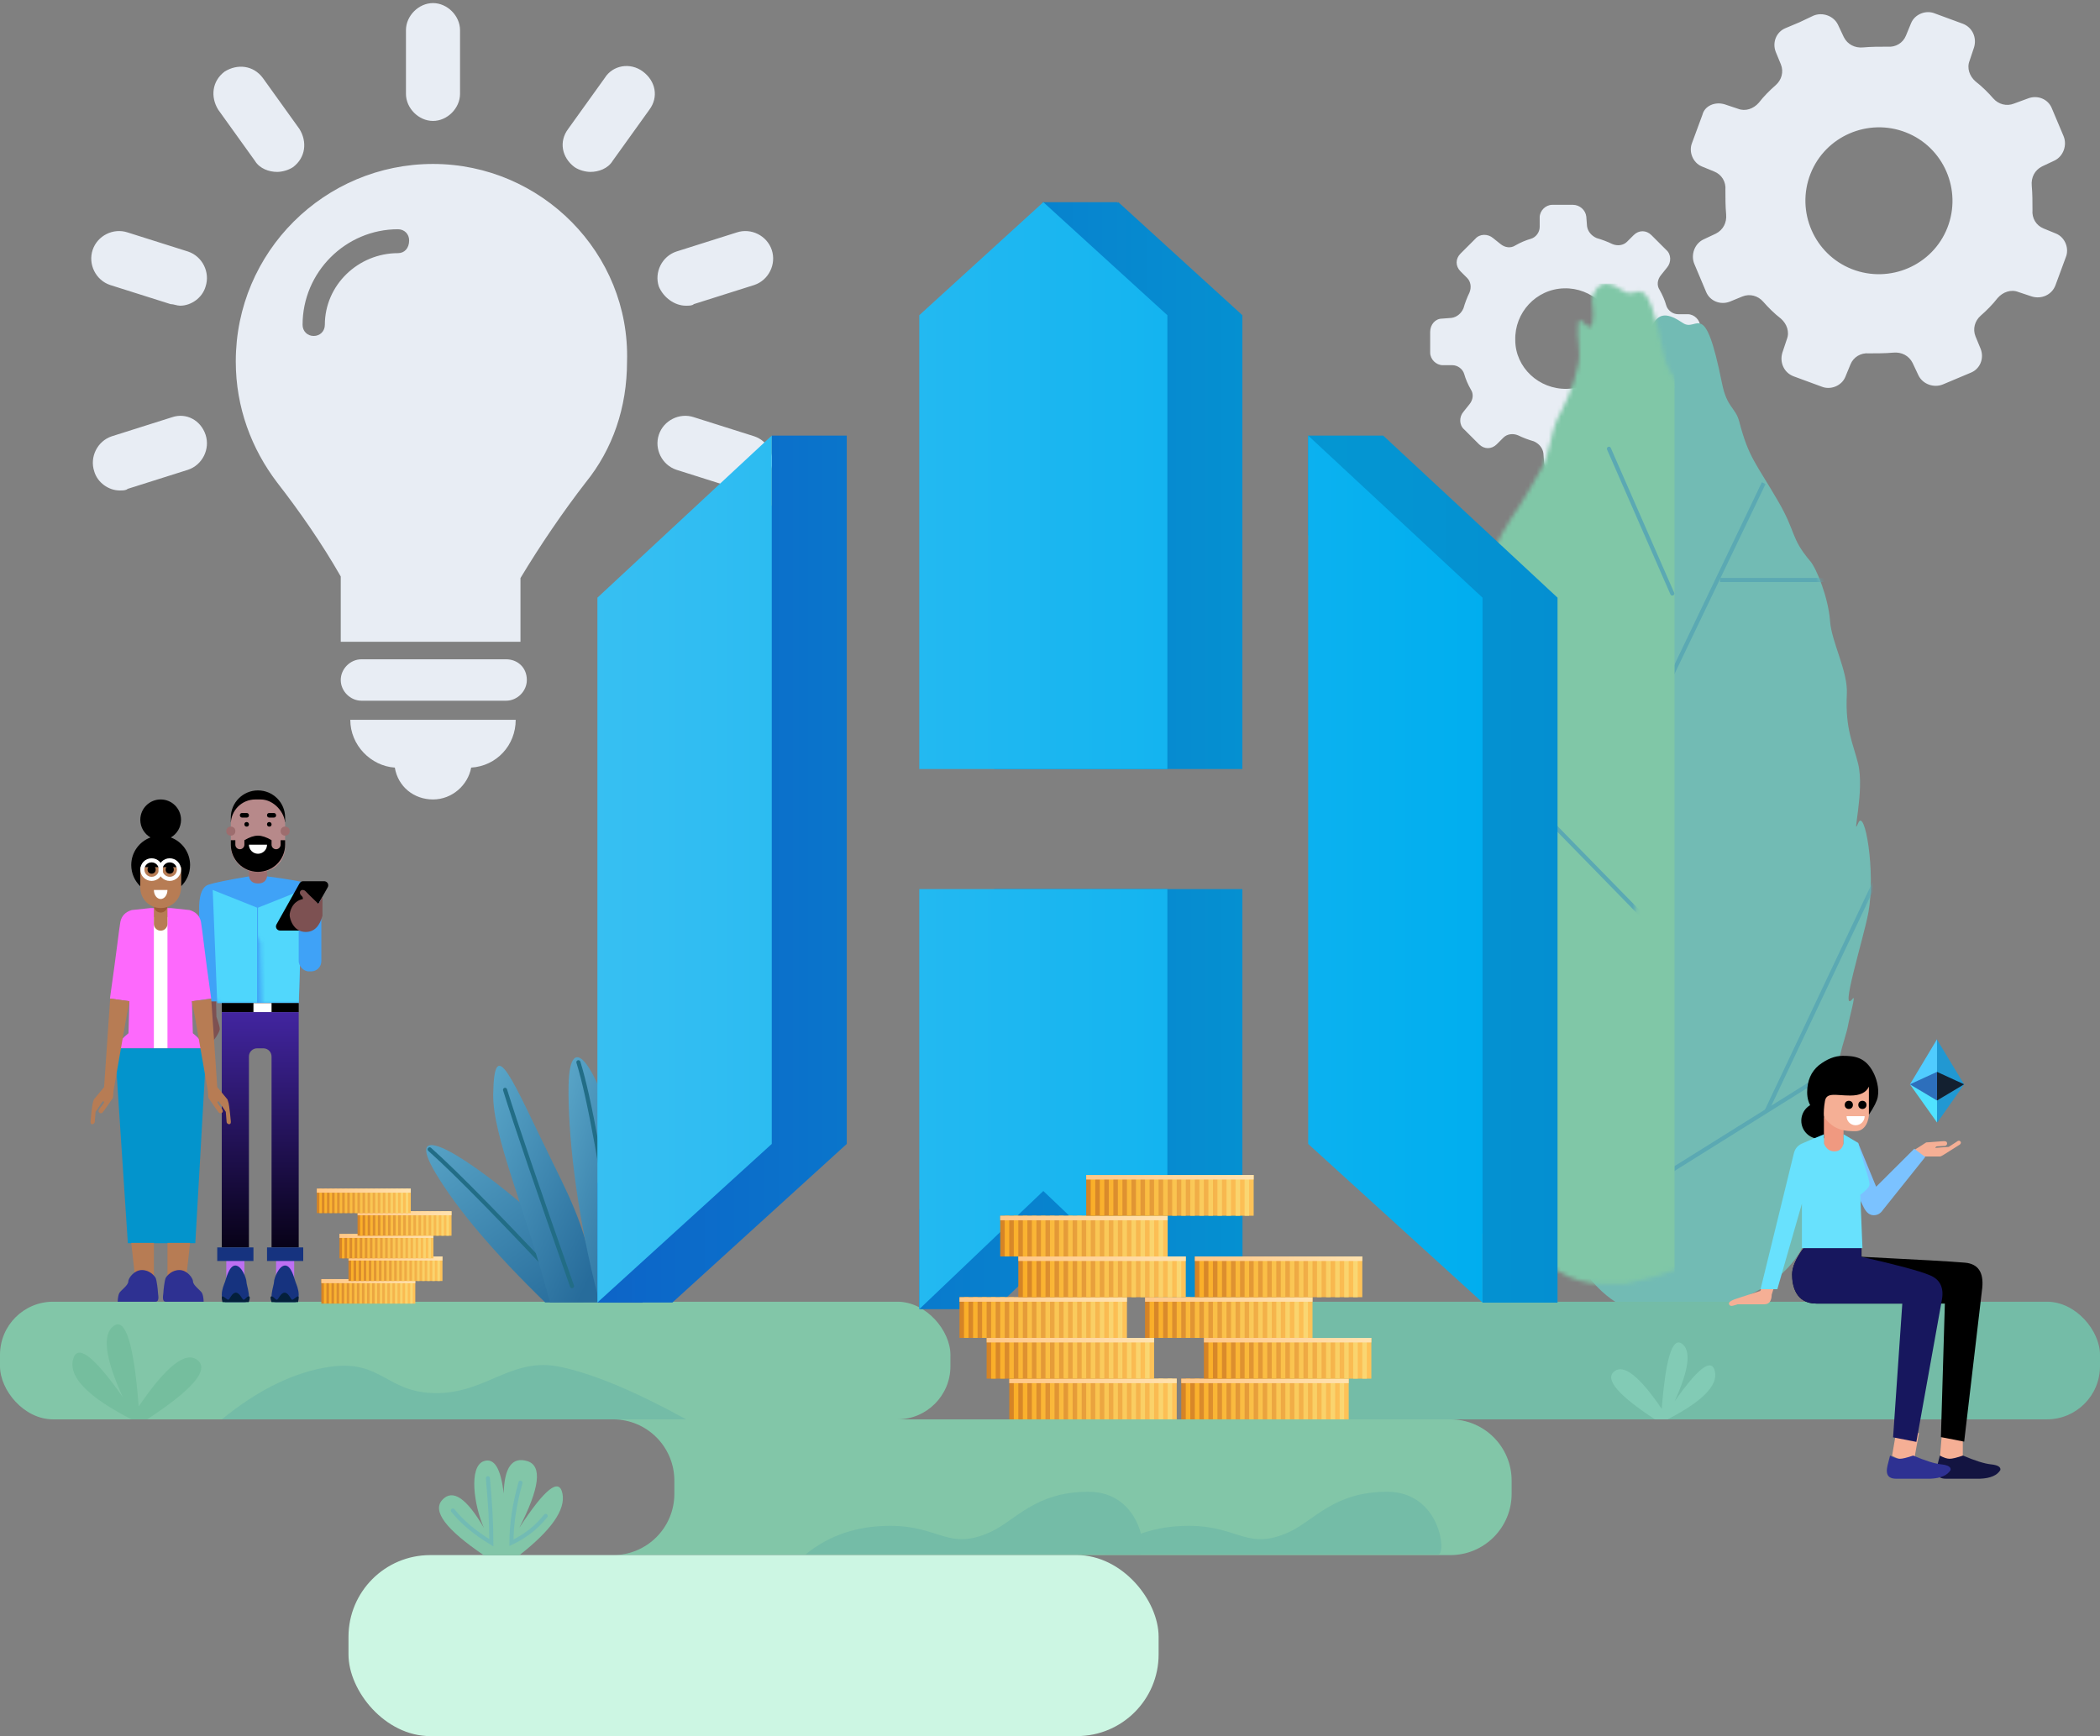 <?xml version="1.0" encoding="UTF-8"?>
<svg width="514px" height="425px" viewBox="0 0 514 425" version="1.1" xmlns="http://www.w3.org/2000/svg" xmlns:xlink="http://www.w3.org/1999/xlink">
    <rect x="0" y="0" width="514" height="425" fill="#808080" stroke="none"/>
    <!-- Generator: Sketch 51.1 (57501) - http://www.bohemiancoding.com/sketch -->
    <title>HEX</title>
    <desc>Created with Sketch.</desc>
    <defs>
        <path d="M41.952,244.898 C60.277,241.373 70.661,234.01 73.104,222.81 C75.073,213.788 87.738,179.192 82.046,183.349 C77.945,186.344 81.716,177.302 82.31,173.987 C82.715,171.727 84.299,166.234 83.516,167.25 C80.068,171.727 86.156,152.536 87.32,146.212 C89.139,136.336 86.444,120.279 84.805,124.351 C83.167,128.423 86.444,116.456 84.805,109.765 C83.618,104.918 81.602,101.285 82.046,92.643 C82.327,87.162 78.312,80.015 77.945,74.931 C77.52,69.042 74.605,61.971 73.104,60.204 C68.264,54.506 69.671,53.188 65.307,45.653 C59.818,36.175 58.047,34.953 55.722,26.059 C54.783,22.465 52.714,22.753 51.481,16.609 C47.199,-4.738 45.48,4.265 41.952,1.905 C38.424,-0.455 35.766,-1.159 34.104,3.351 C33.808,4.152 34.811,7.218 34.104,9.895 C33.401,12.554 30.988,7.02 30.685,9.78 C30.241,13.817 31.512,15.899 30.685,19.974 C29.444,26.085 26.906,30.499 25.419,33.48 C24.137,36.051 23.755,41.709 21.48,45.653 C19.712,48.716 18.135,51.694 16.208,54.597 C13.193,59.138 10.105,63.481 10.105,67.573 C10.105,72.989 7.46,82.188 7.135,91.274 C6.855,99.083 4.416,103.408 2.479,107.924 C1.586,110.006 2.916,118.955 2.479,124.351 C2.216,127.602 4.97,140.75 2.102,135.272 C-0.766,129.794 2.373,148.021 2.803,154.924 C2.974,157.673 3.754,163.995 3.385,163.229 C1.151,158.607 7.864,190.203 4.97,185.528 C2.92,182.217 6.76,197.612 7.135,200.868 C10.105,226.655 20.051,244.898 36.976,244.898 C38.837,244.898 40.495,244.898 41.952,244.898 Z" id="path-1"></path>
        <linearGradient x1="95.925%" y1="6.544%" x2="18.404%" y2="100%" id="linearGradient-3">
            <stop stop-color="#5BA7C9" offset="0%"></stop>
            <stop stop-color="#276C9B" offset="100%"></stop>
        </linearGradient>
        <linearGradient x1="-1.11022302e-14%" y1="50%" x2="100%" y2="50%" id="linearGradient-4">
            <stop stop-color="#0D64C8" offset="0%"></stop>
            <stop stop-color="#0496D2" offset="76.21%"></stop>
            <stop stop-color="#048FD1" offset="100%"></stop>
        </linearGradient>
        <linearGradient x1="-1.11022302e-14%" y1="50%" x2="100%" y2="50%" id="linearGradient-5">
            <stop stop-color="#37BFF2" offset="0%"></stop>
            <stop stop-color="#00AEEF" offset="100%"></stop>
        </linearGradient>
        <linearGradient x1="100%" y1="50%" x2="-2.22044605e-14%" y2="50%" id="linearGradient-6">
            <stop stop-color="#FFC358" offset="0%"></stop>
            <stop stop-color="#D58325" offset="100%"></stop>
        </linearGradient>
        <linearGradient x1="100%" y1="50%" x2="-2.22044605e-14%" y2="50%" id="linearGradient-7">
            <stop stop-color="#FAD773" offset="0%"></stop>
            <stop stop-color="#FAAE28" offset="100%"></stop>
        </linearGradient>
        <linearGradient x1="97.589%" y1="50%" x2="3.344%" y2="50%" id="linearGradient-8">
            <stop stop-color="#FFE2AF" offset="0%"></stop>
            <stop stop-color="#FFC889" offset="100%"></stop>
        </linearGradient>
        <path d="M12.19,-2.27373675e-13 C12.424,1.159 13.165,1.739 14.415,1.739 C15.665,1.739 16.405,1.159 16.636,-2.27373675e-13 C22.155,0.711 25.596,1.337 26.961,1.879 C28.643,2.547 28.875,2.881 29.782,5.888 C30.386,7.892 28.72,11.265 24.784,16.006 L24.419,31.033 L4.432,31.033 L4.432,30.604 L0,30.604 L0,7.094 C0.128,4.195 0.881,2.511 2.257,2.042 C3.633,1.572 6.944,0.892 12.19,-2.27373675e-13 Z" id="path-9"></path>
        <linearGradient x1="50%" y1="0%" x2="50%" y2="98.921%" id="linearGradient-11">
            <stop stop-color="#4225A0" offset="0%"></stop>
            <stop stop-color="#080219" offset="100%"></stop>
        </linearGradient>
    </defs>
    <g id="HEX上线预热" stroke="none" stroke-width="1" fill="none" fill-rule="evenodd">
        <g transform="translate(-1046, -226)" id="HEX">
            <g transform="translate(1046, 219)">
                <g transform="translate(0, 7.754)">
                    <g id="灯泡" transform="translate(22.155, 0)" fill="#E8EDF4" fill-rule="nonzero">
                        <path d="M101.733,160.642 L66.308,160.642 C63.583,160.642 61.247,162.981 61.247,165.711 C61.247,168.44 63.583,170.78 66.308,170.78 L101.733,170.78 C104.458,170.78 106.794,168.44 106.794,165.711 C106.794,162.592 104.458,160.642 101.733,160.642 Z M74.483,187.156 C75.262,191.835 79.154,194.954 83.826,194.954 C88.497,194.954 92.39,191.445 93.169,187.156 C99.397,186.766 104.069,181.697 104.069,175.458 L63.583,175.458 C63.583,181.697 68.644,186.766 74.483,187.156 Z M83.826,28.853 C87.329,28.853 90.444,25.734 90.444,22.225 L90.444,6.628 C90.444,3.119 87.329,0 83.826,0 C80.322,0 77.208,3.119 77.208,6.628 L77.208,22.225 C77.208,25.734 80.322,28.853 83.826,28.853 Z M40.226,38.601 C41.394,40.55 43.729,41.33 45.676,41.33 C46.844,41.33 48.401,40.94 49.569,40.16 C52.683,37.821 53.072,33.922 51.126,30.803 L42.172,18.326 C39.836,15.206 35.944,14.816 32.829,16.766 C29.715,19.105 29.326,23.005 31.272,26.124 L40.226,38.601 Z M23.876,60.826 L9.083,56.147 C5.579,54.977 1.686,56.927 0.519,60.436 C-0.649,63.945 1.297,67.844 4.801,69.014 L19.594,73.693 C20.372,73.693 21.151,74.082 21.929,74.082 C24.654,74.082 27.379,72.133 28.158,69.404 C29.326,65.894 27.379,61.995 23.876,60.826 Z M162.462,106.055 L147.669,101.376 C144.165,100.206 140.272,102.156 139.105,105.665 C137.937,109.174 139.883,113.073 143.387,114.243 L158.18,118.922 C158.958,119.312 159.737,119.312 160.126,119.312 C162.851,119.312 165.576,117.362 166.355,114.633 C167.912,111.124 165.965,107.225 162.462,106.055 Z M19.983,101.376 L5.19,106.055 C1.686,107.225 -0.26,111.124 0.908,114.633 C1.686,117.362 4.411,119.312 7.136,119.312 C7.915,119.312 8.694,119.312 9.083,118.922 L23.876,114.243 C27.379,113.073 29.326,109.174 28.158,105.665 C26.99,102.156 23.486,100.206 19.983,101.376 Z M145.722,74.082 C146.501,74.082 147.28,74.082 147.669,73.693 L162.462,69.014 C165.965,67.844 167.912,63.945 166.744,60.436 C165.576,56.927 161.683,54.977 158.18,56.147 L143.387,60.826 C139.883,61.995 137.937,65.894 139.105,69.404 C140.272,72.133 142.997,74.082 145.722,74.082 Z M125.869,18.326 L116.915,30.803 C114.579,33.922 115.358,37.821 118.472,40.16 C119.64,40.94 121.197,41.33 122.365,41.33 C124.312,41.33 126.647,40.55 127.815,38.601 L136.769,26.124 C139.105,23.005 138.326,19.105 135.212,16.766 C132.097,14.427 127.815,15.206 125.869,18.326 Z M83.826,39.381 C57.354,39.381 35.554,60.826 35.554,87.729 C35.554,99.037 39.447,109.174 45.676,117.362 C51.126,124.381 56.576,132.179 61.247,140.367 L61.247,156.353 L105.237,156.353 L105.237,140.757 C109.908,132.959 115.747,124.381 121.197,117.362 C127.815,109.174 131.319,99.037 131.319,87.729 C132.097,61.216 110.297,39.381 83.826,39.381 Z M75.262,61.216 C65.529,61.216 57.354,69.014 57.354,78.761 C57.354,80.321 56.187,81.491 54.629,81.491 C53.072,81.491 51.904,80.321 51.904,78.761 C51.904,65.894 62.415,55.367 75.262,55.367 C76.819,55.367 77.987,56.537 77.987,58.096 C77.987,60.046 76.819,61.216 75.262,61.216 Z" id="Shape"></path>
                    </g>
                    <g id="齿轮-copy" transform="translate(428.149, 76.985) scale(-1, 1) translate(-428.149, -76.985) translate(350.052, 2.215)" fill="#E8EDF4" fill-rule="nonzero">
                        <g id="齿轮">
                            <path d="M84.113,22.571 L80.853,23.656 C79.042,24.38 77.05,23.656 75.782,22.209 C74.514,20.581 73.065,19.134 71.616,17.867 C70.168,16.601 69.624,14.611 70.349,12.802 L71.616,9.727 C72.522,7.375 71.435,4.842 69.262,3.938 L65.821,2.491 L62.38,0.863 C60.207,-0.042 57.49,0.863 56.403,3.033 L54.954,6.109 C54.049,7.918 52.238,8.822 50.246,8.641 C48.253,8.46 46.261,8.46 44.269,8.46 C42.277,8.641 40.466,7.556 39.741,5.747 L38.474,2.672 C37.568,0.501 34.851,-0.585 32.678,0.32 L29.237,1.586 L25.796,2.853 C23.442,3.757 22.355,6.29 23.079,8.641 L24.166,11.898 C24.89,13.707 24.166,15.697 22.717,16.963 C21.087,18.229 19.638,19.676 18.371,21.124 C17.103,22.571 15.111,23.113 13.3,22.39 L9.858,21.124 C7.504,20.219 4.969,21.304 4.063,23.475 L2.614,26.912 L1.165,30.35 C0.26,32.52 1.165,35.234 3.339,36.319 L6.417,37.767 C8.228,38.671 9.134,40.48 8.953,42.47 C8.772,44.46 8.772,46.45 8.772,48.44 C8.953,50.43 7.866,52.239 6.055,52.962 L2.976,54.229 C0.803,55.133 -0.284,57.847 0.622,60.017 L1.89,63.455 L3.157,66.892 C4.063,69.243 6.599,70.329 8.953,69.605 L12.213,68.52 C14.024,67.796 16.016,68.52 17.284,69.967 C18.552,71.595 20.001,73.042 21.449,74.309 C22.898,75.575 23.442,77.565 22.717,79.374 L21.449,82.449 C20.544,84.801 21.63,87.334 23.804,88.238 L27.245,89.685 L30.686,91.133 C32.859,92.037 35.576,91.133 36.662,88.962 L38.111,85.886 C39.017,84.077 40.828,83.173 42.82,83.354 C44.812,83.535 46.805,83.535 48.797,83.535 C50.789,83.354 52.6,84.439 53.324,86.248 L54.592,89.323 C55.498,91.494 58.214,92.58 60.388,91.675 L63.829,90.409 L67.27,89.143 C69.624,88.238 70.711,85.705 69.986,83.354 L68.9,80.098 C68.175,78.288 68.9,76.299 70.349,75.032 C71.979,73.766 73.427,72.319 74.695,70.872 C75.963,69.424 77.955,68.882 79.766,69.605 L82.845,70.872 C85.2,71.776 87.735,70.691 88.641,68.52 L90.089,65.083 L91.538,61.646 C92.444,59.475 91.538,56.761 89.365,55.676 L86.286,54.229 C84.475,53.324 83.57,51.515 83.751,49.525 C83.932,47.535 83.932,45.545 83.932,43.555 C83.751,41.565 84.837,39.756 86.648,39.033 L89.727,37.767 C91.901,36.862 92.987,34.148 92.082,31.978 L90.814,28.541 L89.546,25.103 C89.003,22.933 86.467,21.847 84.113,22.571 Z M52.962,62.912 C43.726,66.53 33.221,62.007 29.599,52.781 C25.977,43.555 30.505,33.063 39.741,29.445 C48.978,25.827 59.482,30.35 63.104,39.576 C66.726,48.802 62.199,59.294 52.962,62.912 Z M153.296,75.032 L150.942,74.851 C149.674,74.67 148.587,73.766 148.044,72.5 C147.682,71.233 147.139,69.786 146.595,68.701 C146.052,67.434 146.233,65.987 147.139,65.083 L148.769,63.455 C150.036,62.188 150.036,60.379 148.769,59.113 L146.957,57.304 L145.146,55.495 C144.06,54.229 142.068,54.229 140.8,55.314 L138.989,56.761 C137.902,57.666 136.453,57.847 135.367,57.123 C134.099,56.399 132.831,55.857 131.563,55.495 C130.295,55.133 129.39,53.867 129.39,52.6 L129.39,50.249 C129.39,48.621 127.941,47.173 126.311,47.173 L121.24,47.173 C119.61,47.173 118.161,48.44 117.98,50.068 L117.799,52.42 C117.618,53.686 116.712,54.771 115.445,55.314 C114.177,55.676 112.728,56.218 111.641,56.761 C110.374,57.304 108.925,57.123 108.019,56.218 L106.389,54.59 C105.121,53.324 103.31,53.324 102.043,54.59 L100.231,56.399 L98.42,58.208 C97.153,59.294 97.153,61.284 98.239,62.55 L99.688,64.359 C100.594,65.444 100.775,66.892 100.05,67.977 C99.326,69.243 98.783,70.51 98.42,71.776 C98.058,73.042 96.79,73.947 95.523,73.947 L93.168,73.947 C91.538,73.947 90.089,75.394 90.089,77.022 L90.089,82.087 C90.089,83.716 91.357,85.163 92.987,85.344 L95.342,85.525 C96.609,85.705 97.696,86.61 98.239,87.876 C98.602,89.143 99.145,90.59 99.688,91.675 C100.231,92.942 100.05,94.389 99.145,95.293 L97.515,96.921 C96.247,98.188 96.247,99.997 97.515,101.263 L99.326,103.072 L101.137,104.881 C102.224,106.147 104.216,106.147 105.484,105.062 L107.295,103.615 C108.381,102.71 109.83,102.529 110.917,103.253 C112.185,103.977 113.452,104.519 114.72,104.881 C115.988,105.243 116.893,106.509 116.893,107.775 L116.893,110.127 C116.893,111.755 118.342,113.203 119.972,113.203 L125.043,113.203 C126.673,113.203 128.122,111.936 128.303,110.308 L128.484,107.956 C128.666,106.69 129.571,105.605 130.839,105.062 C132.107,104.7 133.555,104.157 134.642,103.615 C135.91,103.072 137.359,103.253 138.264,104.157 L139.894,105.786 C141.162,107.052 142.973,107.052 144.241,105.786 L146.052,103.977 L147.863,102.168 C149.131,101.082 149.131,99.092 148.044,97.826 L146.595,96.017 C145.69,94.931 145.509,93.484 146.233,92.399 C146.957,91.133 147.501,89.866 147.863,88.6 C148.225,87.334 149.493,86.429 150.761,86.429 L153.115,86.429 C154.745,86.429 156.194,84.982 156.194,83.354 L156.194,78.288 C156.194,76.479 154.926,75.032 153.296,75.032 Z M122.689,92.218 C115.807,92.037 110.555,86.248 110.736,79.555 C110.917,72.681 116.712,67.434 123.413,67.615 C130.295,67.796 135.548,73.585 135.367,80.278 C135.367,86.972 129.571,92.399 122.689,92.218 Z M112.104,125.598 L110.655,125.417 C109.75,125.417 109.206,124.693 108.844,123.97 C108.663,123.065 108.301,122.341 107.939,121.618 C107.577,120.894 107.758,119.99 108.301,119.447 L109.388,118.362 C110.112,117.638 110.112,116.372 109.388,115.648 L108.301,114.563 L107.214,113.477 C106.49,112.754 105.222,112.573 104.498,113.296 L103.411,114.201 C102.868,114.744 101.962,114.744 101.238,114.382 C100.513,114.02 99.789,113.658 98.883,113.296 C98.159,112.935 97.616,112.211 97.616,111.487 L97.616,110.04 C97.616,108.955 96.71,108.05 95.623,108.05 L92.363,108.05 C91.277,108.05 90.371,108.774 90.371,109.859 L90.19,111.306 C90.19,112.211 89.466,112.754 88.741,113.115 C87.836,113.296 87.111,113.658 86.387,114.02 C85.662,114.382 84.757,114.201 84.214,113.658 L83.127,112.573 C82.402,111.849 81.135,111.849 80.41,112.573 L79.324,113.658 L78.056,114.744 C77.331,115.467 77.15,116.734 77.875,117.457 L78.78,118.543 C79.324,119.085 79.324,119.99 78.961,120.713 C78.599,121.437 78.237,122.161 77.875,123.065 C77.513,123.789 76.788,124.331 76.064,124.331 L74.615,124.331 C73.528,124.331 72.623,125.236 72.623,126.321 L72.623,129.578 C72.623,130.663 73.347,131.567 74.434,131.567 L75.883,131.748 C76.788,131.748 77.331,132.472 77.694,133.196 C77.875,134.1 78.237,134.824 78.599,135.547 C78.961,136.271 78.78,137.175 78.237,137.718 L77.15,138.804 C76.426,139.527 76.426,140.793 77.15,141.517 L78.237,142.602 L79.324,143.688 C80.048,144.411 81.316,144.592 82.04,143.869 L83.127,142.964 C83.67,142.422 84.576,142.422 85.3,142.783 C86.025,143.145 86.749,143.507 87.655,143.869 C88.379,144.231 88.922,144.954 88.922,145.678 L88.922,147.125 C88.922,148.21 89.828,149.115 90.915,149.115 L94.175,149.115 C95.261,149.115 96.167,148.391 96.167,147.306 L96.348,145.859 C96.348,144.954 97.072,144.411 97.797,144.05 C98.702,143.869 99.427,143.507 100.151,143.145 C100.876,142.783 101.781,142.964 102.324,143.507 L103.411,144.592 C104.135,145.316 105.403,145.316 106.128,144.592 L107.214,143.507 L108.301,142.422 C109.025,141.698 109.206,140.432 108.482,139.708 L107.577,138.623 C107.033,138.08 107.033,137.175 107.395,136.452 C107.758,135.728 108.12,135.005 108.482,134.1 C108.844,133.376 109.569,132.834 110.293,132.834 L111.742,132.834 C112.829,132.834 113.734,131.929 113.734,130.844 L113.734,127.588 C113.915,126.502 113.191,125.598 112.104,125.598 Z M93.088,136.271 C88.922,136.09 85.481,132.653 85.662,128.311 C85.844,123.97 89.285,120.713 93.631,120.894 C97.797,121.075 101.238,124.512 101.057,128.854 C100.876,133.015 97.434,136.452 93.088,136.271 Z" id="Shape"></path>
                        </g>
                    </g>
                    <g id="H" transform="translate(0, 48.738)">
                        <g id="Group-2" transform="translate(0, 269.169)" fill-rule="nonzero">
                            <rect id="Combined-Shape" fill="#82C6A8" x="0" y="0" width="232.629" height="28.8" rx="13"></rect>
                            <path d="M54.28,28.8 C63.259,21.497 72.044,17.214 80.634,15.951 C93.52,14.057 94.506,22.376 106.817,22.376 C119.128,22.376 125.176,13.445 137.149,15.951 C145.132,17.622 155.399,21.905 167.952,28.8 L54.28,28.8 Z" id="Path-27" fill="#74BCA7"></path>
                            <path d="M32.183,28.8 C21.694,23.408 16.912,18.585 17.836,14.333 C18.761,10.081 22.835,13.088 30.058,23.355 C25.696,13.793 24.96,7.978 27.849,5.91 C30.738,3.841 32.772,10.418 33.95,25.64 C40.706,15.72 45.517,11.951 48.383,14.333 C51.249,16.716 47.125,21.538 36.012,28.8 L32.183,28.8 Z" id="Path-26" fill="#75BE9E"></path>
                        </g>
                        <g id="Rectangle-14" transform="translate(369.991, 27.692)">
                            <mask id="mask-2" fill="white">
                                <use xlink:href="#path-1"></use>
                            </mask>
                            <use id="Mask" fill="#72BBB4" fill-rule="nonzero" xlink:href="#path-1"></use>
                            <path d="M38.218,209.908 L82.528,182.215" id="Line" stroke="#5BA9B3" stroke-linecap="square" fill-rule="nonzero" mask="url(#mask-2)"></path>
                            <path d="M51.511,64.8 L76.989,64.8" id="Line-Copy" stroke="#5BA9B3" stroke-linecap="square" fill-rule="nonzero" mask="url(#mask-2)"></path>
                            <path d="M62.588,194.4 L91.39,133.477" id="Line-2" stroke="#5BA9B3" stroke-linecap="square" fill-rule="nonzero" mask="url(#mask-2)"></path>
                            <path d="M36.002,94.708 L61.481,41.538" id="Line-2-Copy" stroke="#5BA9B3" stroke-linecap="square" fill-rule="nonzero" mask="url(#mask-2)"></path>
                            <rect fill="#80C7A7" fill-rule="nonzero" mask="url(#mask-2)" x="-14.401" y="-7.754" width="54.28" height="252.554"></rect>
                            <path d="M23.817,68.123 L39.325,32.677" id="Line-2-Copy" stroke="#5BA9B3" stroke-linecap="round" fill-rule="nonzero" mask="url(#mask-2)" transform="translate(31.571, 50.4) scale(-1, 1) translate(-31.571, -50.4) "></path>
                            <path d="M-7.2,154.523 L39.325,106.892" id="Line-2-Copy-5" stroke="#5BA9B3" stroke-linecap="round" fill-rule="nonzero" mask="url(#mask-2)" transform="translate(16.062, 130.708) scale(-1, 1) translate(-16.062, -130.708) "></path>
                        </g>
                        <rect id="Rectangle-16" fill="#74BCA7" fill-rule="nonzero" x="301.31" y="269.169" width="212.69" height="28.8" rx="13"></rect>
                        <path d="M408.161,297.969 L405.067,297.969 C396.09,292.09 392.759,288.187 395.074,286.258 C397.389,284.329 401.276,287.381 406.733,295.411 C407.685,283.089 409.328,277.765 411.661,279.439 C413.995,281.113 413.401,285.82 409.877,293.561 C415.712,285.25 419.003,282.816 419.75,286.258 C420.497,289.7 416.633,293.604 408.161,297.969 Z" id="Path-26" fill="#82CBB5" fill-rule="nonzero"></path>
                        <g id="Group-19" transform="translate(130.162, 239.262) scale(-1, 1) translate(-130.162, -239.262) translate(103.022, 209.354)">
                            <g transform="translate(-16.531, -1.111)">
                                <g id="Group-18" transform="translate(23.143, 22.222)" fill-rule="nonzero">
                                    <path d="M17.252,38.889 C29.812,26.67 38.731,16.147 44.01,7.322 C51.929,-5.916 38.695,1.552 23.423,14.387 C13.241,22.943 5.434,31.11 0,38.889 L17.252,38.889 Z" id="Path-7" fill="url(#linearGradient-3)"></path>
                                    <path d="M9.795,37.922 C26.882,19.571 38.79,7.4 45.52,1.406" id="Path-8" stroke="#226D86" stroke-linecap="round"></path>
                                </g>
                                <path d="M39.215,61.111 L27.551,61.001 C29.518,45.289 33.091,37.917 38.496,26.962 C48.466,6.756 52.874,-5.191 53.115,10.138 C53.275,20.357 45.305,38.013 39.215,61.111 Z" id="Path-7" fill="url(#linearGradient-3)" fill-rule="nonzero"></path>
                                <path d="M22.617,49.457 C41.755,33.619 54.69,22.703 61.42,16.709" id="Path-8" stroke="#226D86" stroke-linecap="round" fill-rule="nonzero" transform="translate(42.018, 33.083) rotate(-31) translate(-42.018, -33.083) "></path>
                                <path d="M27.08,61.158 L16.531,61.158 C18.497,45.445 17.86,41.067 21.734,25.487 C27.093,3.93 34.432,-7.114 34.672,8.214 C34.833,18.433 33.171,38.06 27.08,61.158 Z" id="Path-7-Copy" fill="url(#linearGradient-3)" fill-rule="nonzero"></path>
                                <path d="M8.942,50.563 C26.681,28.692 38.916,14.76 45.646,8.767" id="Path-8-Copy" stroke="#226D86" stroke-linecap="round" fill-rule="nonzero" transform="translate(27.294, 29.665) rotate(-31) translate(-27.294, -29.665) "></path>
                            </g>
                        </g>
                        <g id="分组" transform="translate(146.224, 0)">
                            <g id="Group">
                                <path d="M18.359,240.074 L18.359,96.819 L42.67,74.213 L42.67,57.143 L61.026,57.143 L61.031,57.139 L61.031,230.545 L18.359,269.367 L18.359,269.371 L9.9475983e-14,269.371 L9.9475983e-14,240.074 L18.359,240.074 Z M192.345,57.154 L235,96.819 L235,269.367 L235,269.399 L216.641,269.399 L216.641,252.664 L192.328,230.545 L192.328,81.562 L173.985,81.562 L173.985,57.148 L192.328,57.148 L192.338,57.148 L192.345,57.148 L192.345,57.154 Z M139.531,253.53 L127.5,242.064 L97.155,270.983 L97.155,271 L78.796,271 L78.796,246.586 L97.138,246.586 L97.138,168.151 L157.863,168.151 L157.863,246.586 L157.891,246.586 L157.891,271 L139.531,271 L139.531,253.53 Z M108.932,16.923 L108.932,0 L127.292,0 L127.292,0.19 L127.5,0 L157.863,27.672 L157.863,138.765 L97.138,138.765 L97.138,27.672 L108.932,16.923 Z" id="Combined-Shape" fill="url(#linearGradient-4)"></path>
                                <path d="M109.141,0 L139.503,27.672 L139.503,138.765 L78.778,138.765 L78.778,27.672 L109.141,0 Z M78.778,168.151 L139.503,168.151 L139.503,271 L109.141,242.064 L78.778,271 L78.778,168.151 Z M-1.27897692e-13,96.819 L42.672,57.139 L42.672,230.545 L-1.27897692e-13,269.367 L-1.27897692e-13,96.819 Z M173.969,230.545 L173.969,57.139 L216.641,96.819 L216.641,269.367 L173.969,230.545 Z" id="Combined-Shape-Copy" fill="url(#linearGradient-5)"></path>
                            </g>
                        </g>
                        <path d="M150.056,297.969 L354.991,297.969 C363.276,297.969 369.991,304.685 369.991,312.969 L369.991,316.2 C369.991,324.484 363.276,331.2 354.991,331.2 L150.056,331.2 C158.34,331.2 165.056,324.484 165.056,316.2 L165.056,312.969 C165.056,304.685 158.34,297.969 150.056,297.969 Z" id="Combined-Shape" fill="#82C6A8" fill-rule="nonzero"></path>
                        <rect id="Rectangle" fill="#CCF6E3" fill-rule="nonzero" x="85.297" y="331.2" width="198.289" height="44.308" rx="20"></rect>
                        <path d="M270.293,331.025 C276.006,326.36 282.906,324.028 290.995,324.028 C303.128,324.028 305.228,330.244 315.555,325.54 C321.598,322.787 326.431,315.692 339.495,315.692 C352.611,315.692 354.071,331.025 352.042,331.025 C350.689,331.025 323.439,331.025 270.293,331.025 Z" id="Path-4" fill="#74BCA7" fill-rule="nonzero"></path>
                        <path d="M197.181,331.025 C202.894,326.36 209.794,324.028 217.883,324.028 C230.016,324.028 232.116,330.244 242.443,325.54 C248.486,322.787 253.319,315.692 266.383,315.692 C279.499,315.692 280.959,331.025 278.93,331.025 C277.577,331.025 250.327,331.025 197.181,331.025 Z" id="Path-4-Copy" fill="#74BCA7" fill-rule="nonzero"></path>
                        <g id="小草" transform="translate(107.453, 307.938)" fill-rule="nonzero">
                            <path d="M19.648,23.302 C27.494,17.18 31.015,12.141 30.211,8.184 C29.407,4.227 25.886,7.026 19.648,16.58 C24.657,6.839 25.315,1.399 21.62,0.258 C17.925,-0.883 15.995,1.759 15.829,8.184 C15.138,2.044 13.523,-0.598 10.983,0.258 C7.173,1.542 8.595,11.236 10.983,16.58 C6.732,9.279 3.341,6.997 0.811,9.734 C-1.719,12.471 1.671,16.994 10.983,23.302 L19.648,23.302 Z" id="Path-5" fill="#82C6A8"></path>
                            <path d="M19.938,5.538 C18.462,10.837 17.724,15.739 17.724,20.246 C21.078,18.673 23.872,16.48 26.106,13.666" id="Path-6" stroke="#72BBB4" stroke-linecap="round"></path>
                            <path d="M4.242,4.441 C3.676,10.471 3.393,15.739 3.393,20.246 C7.439,17.792 10.579,15.158 12.813,12.344" id="Path-6-Copy" stroke="#72BBB4" stroke-linecap="round" transform="translate(8.103, 12.344) scale(-1, 1) translate(-8.103, -12.344) "></path>
                        </g>
                        <g id="Group-26" transform="translate(234.845, 238.154)" fill-rule="nonzero">
                            <g id="Group-25" transform="translate(12.185, 49.846)">
                                <rect id="Rectangle-44" fill="url(#linearGradient-6)" x="0" y="0" width="40.987" height="9.969"></rect>
                                <path d="M1.108,0 L2.216,0 L2.216,9.969 L1.108,9.969 L1.108,0 Z M3.323,0 L4.431,0 L4.431,9.969 L3.323,9.969 L3.323,0 Z M5.539,0 L6.647,0 L6.647,9.969 L5.539,9.969 L5.539,0 Z M7.754,0 L8.862,0 L8.862,9.969 L7.754,9.969 L7.754,0 Z M9.97,0 L11.078,0 L11.078,9.969 L9.97,9.969 L9.97,0 Z M12.185,0 L13.293,0 L13.293,9.969 L12.185,9.969 L12.185,0 Z M14.401,0 L15.509,0 L15.509,9.969 L14.401,9.969 L14.401,0 Z M16.616,0 L17.724,0 L17.724,9.969 L16.616,9.969 L16.616,0 Z M18.832,0 L19.94,0 L19.94,9.969 L18.832,9.969 L18.832,0 Z M21.047,0 L22.155,0 L22.155,9.969 L21.047,9.969 L21.047,0 Z M23.263,0 L24.371,0 L24.371,9.969 L23.263,9.969 L23.263,0 Z M25.478,0 L26.586,0 L26.586,9.969 L25.478,9.969 L25.478,0 Z M27.694,0 L28.802,0 L28.802,9.969 L27.694,9.969 L27.694,0 Z M29.909,0 L31.017,0 L31.017,9.969 L29.909,9.969 L29.909,0 Z M32.125,0 L33.233,0 L33.233,9.969 L32.125,9.969 L32.125,0 Z M34.341,0 L35.448,0 L35.448,9.969 L34.341,9.969 L34.341,0 Z M36.556,0 L37.664,0 L37.664,9.969 L36.556,9.969 L36.556,0 Z M38.772,0 L39.879,0 L39.879,9.969 L38.772,9.969 L38.772,0 Z" id="Combined-Shape" fill="url(#linearGradient-7)"></path>
                                <rect id="Rectangle-44-Copy" fill="url(#linearGradient-8)" x="0" y="0" width="40.987" height="1.108"></rect>
                            </g>
                            <g id="Group-25-Copy-7" transform="translate(54.28, 49.846)">
                                <rect id="Rectangle-44" fill="url(#linearGradient-6)" x="0" y="0" width="40.987" height="9.969"></rect>
                                <path d="M1.108,0 L2.216,0 L2.216,9.969 L1.108,9.969 L1.108,0 Z M3.323,0 L4.431,0 L4.431,9.969 L3.323,9.969 L3.323,0 Z M5.539,0 L6.647,0 L6.647,9.969 L5.539,9.969 L5.539,0 Z M7.754,0 L8.862,0 L8.862,9.969 L7.754,9.969 L7.754,0 Z M9.97,0 L11.078,0 L11.078,9.969 L9.97,9.969 L9.97,0 Z M12.185,0 L13.293,0 L13.293,9.969 L12.185,9.969 L12.185,0 Z M14.401,0 L15.509,0 L15.509,9.969 L14.401,9.969 L14.401,0 Z M16.616,0 L17.724,0 L17.724,9.969 L16.616,9.969 L16.616,0 Z M18.832,0 L19.94,0 L19.94,9.969 L18.832,9.969 L18.832,0 Z M21.047,0 L22.155,0 L22.155,9.969 L21.047,9.969 L21.047,0 Z M23.263,0 L24.371,0 L24.371,9.969 L23.263,9.969 L23.263,0 Z M25.478,0 L26.586,0 L26.586,9.969 L25.478,9.969 L25.478,0 Z M27.694,0 L28.802,0 L28.802,9.969 L27.694,9.969 L27.694,0 Z M29.909,0 L31.017,0 L31.017,9.969 L29.909,9.969 L29.909,0 Z M32.125,0 L33.233,0 L33.233,9.969 L32.125,9.969 L32.125,0 Z M34.341,0 L35.448,0 L35.448,9.969 L34.341,9.969 L34.341,0 Z M36.556,0 L37.664,0 L37.664,9.969 L36.556,9.969 L36.556,0 Z M38.772,0 L39.879,0 L39.879,9.969 L38.772,9.969 L38.772,0 Z" id="Combined-Shape" fill="url(#linearGradient-7)"></path>
                                <rect id="Rectangle-44-Copy" fill="url(#linearGradient-8)" x="0" y="0" width="40.987" height="1.108"></rect>
                            </g>
                            <g id="Group-25-Copy" transform="translate(6.647, 39.877)">
                                <rect id="Rectangle-44" fill="url(#linearGradient-6)" x="0" y="0" width="40.987" height="9.969"></rect>
                                <path d="M1.108,0 L2.216,0 L2.216,9.969 L1.108,9.969 L1.108,0 Z M3.323,0 L4.431,0 L4.431,9.969 L3.323,9.969 L3.323,0 Z M5.539,0 L6.647,0 L6.647,9.969 L5.539,9.969 L5.539,0 Z M7.754,0 L8.862,0 L8.862,9.969 L7.754,9.969 L7.754,0 Z M9.97,0 L11.078,0 L11.078,9.969 L9.97,9.969 L9.97,0 Z M12.185,0 L13.293,0 L13.293,9.969 L12.185,9.969 L12.185,0 Z M14.401,0 L15.509,0 L15.509,9.969 L14.401,9.969 L14.401,0 Z M16.616,0 L17.724,0 L17.724,9.969 L16.616,9.969 L16.616,0 Z M18.832,0 L19.94,0 L19.94,9.969 L18.832,9.969 L18.832,0 Z M21.047,0 L22.155,0 L22.155,9.969 L21.047,9.969 L21.047,0 Z M23.263,0 L24.371,0 L24.371,9.969 L23.263,9.969 L23.263,0 Z M25.478,0 L26.586,0 L26.586,9.969 L25.478,9.969 L25.478,0 Z M27.694,0 L28.802,0 L28.802,9.969 L27.694,9.969 L27.694,0 Z M29.909,0 L31.017,0 L31.017,9.969 L29.909,9.969 L29.909,0 Z M32.125,0 L33.233,0 L33.233,9.969 L32.125,9.969 L32.125,0 Z M34.341,0 L35.448,0 L35.448,9.969 L34.341,9.969 L34.341,0 Z M36.556,0 L37.664,0 L37.664,9.969 L36.556,9.969 L36.556,0 Z M38.772,0 L39.879,0 L39.879,9.969 L38.772,9.969 L38.772,0 Z" id="Combined-Shape" fill="url(#linearGradient-7)"></path>
                                <rect id="Rectangle-44-Copy" fill="url(#linearGradient-8)" x="0" y="0" width="40.987" height="1.108"></rect>
                            </g>
                            <g id="Group-25-Copy-6" transform="translate(59.819, 39.877)">
                                <rect id="Rectangle-44" fill="url(#linearGradient-6)" x="0" y="0" width="40.987" height="9.969"></rect>
                                <path d="M1.108,0 L2.216,0 L2.216,9.969 L1.108,9.969 L1.108,0 Z M3.323,0 L4.431,0 L4.431,9.969 L3.323,9.969 L3.323,0 Z M5.539,0 L6.647,0 L6.647,9.969 L5.539,9.969 L5.539,0 Z M7.754,0 L8.862,0 L8.862,9.969 L7.754,9.969 L7.754,0 Z M9.97,0 L11.078,0 L11.078,9.969 L9.97,9.969 L9.97,0 Z M12.185,0 L13.293,0 L13.293,9.969 L12.185,9.969 L12.185,0 Z M14.401,0 L15.509,0 L15.509,9.969 L14.401,9.969 L14.401,0 Z M16.616,0 L17.724,0 L17.724,9.969 L16.616,9.969 L16.616,0 Z M18.832,0 L19.94,0 L19.94,9.969 L18.832,9.969 L18.832,0 Z M21.047,0 L22.155,0 L22.155,9.969 L21.047,9.969 L21.047,0 Z M23.263,0 L24.371,0 L24.371,9.969 L23.263,9.969 L23.263,0 Z M25.478,0 L26.586,0 L26.586,9.969 L25.478,9.969 L25.478,0 Z M27.694,0 L28.802,0 L28.802,9.969 L27.694,9.969 L27.694,0 Z M29.909,0 L31.017,0 L31.017,9.969 L29.909,9.969 L29.909,0 Z M32.125,0 L33.233,0 L33.233,9.969 L32.125,9.969 L32.125,0 Z M34.341,0 L35.448,0 L35.448,9.969 L34.341,9.969 L34.341,0 Z M36.556,0 L37.664,0 L37.664,9.969 L36.556,9.969 L36.556,0 Z M38.772,0 L39.879,0 L39.879,9.969 L38.772,9.969 L38.772,0 Z" id="Combined-Shape" fill="url(#linearGradient-7)"></path>
                                <rect id="Rectangle-44-Copy" fill="url(#linearGradient-8)" x="0" y="0" width="40.987" height="1.108"></rect>
                            </g>
                            <g id="Group-25-Copy-2" transform="translate(0, 29.908)">
                                <rect id="Rectangle-44" fill="url(#linearGradient-6)" x="0" y="0" width="40.987" height="9.969"></rect>
                                <path d="M1.108,0 L2.216,0 L2.216,9.969 L1.108,9.969 L1.108,0 Z M3.323,0 L4.431,0 L4.431,9.969 L3.323,9.969 L3.323,0 Z M5.539,0 L6.647,0 L6.647,9.969 L5.539,9.969 L5.539,0 Z M7.754,0 L8.862,0 L8.862,9.969 L7.754,9.969 L7.754,0 Z M9.97,0 L11.078,0 L11.078,9.969 L9.97,9.969 L9.97,0 Z M12.185,0 L13.293,0 L13.293,9.969 L12.185,9.969 L12.185,0 Z M14.401,0 L15.509,0 L15.509,9.969 L14.401,9.969 L14.401,0 Z M16.616,0 L17.724,0 L17.724,9.969 L16.616,9.969 L16.616,0 Z M18.832,0 L19.94,0 L19.94,9.969 L18.832,9.969 L18.832,0 Z M21.047,0 L22.155,0 L22.155,9.969 L21.047,9.969 L21.047,0 Z M23.263,0 L24.371,0 L24.371,9.969 L23.263,9.969 L23.263,0 Z M25.478,0 L26.586,0 L26.586,9.969 L25.478,9.969 L25.478,0 Z M27.694,0 L28.802,0 L28.802,9.969 L27.694,9.969 L27.694,0 Z M29.909,0 L31.017,0 L31.017,9.969 L29.909,9.969 L29.909,0 Z M32.125,0 L33.233,0 L33.233,9.969 L32.125,9.969 L32.125,0 Z M34.341,0 L35.448,0 L35.448,9.969 L34.341,9.969 L34.341,0 Z M36.556,0 L37.664,0 L37.664,9.969 L36.556,9.969 L36.556,0 Z M38.772,0 L39.879,0 L39.879,9.969 L38.772,9.969 L38.772,0 Z" id="Combined-Shape" fill="url(#linearGradient-7)"></path>
                                <rect id="Rectangle-44-Copy" fill="url(#linearGradient-8)" x="0" y="0" width="40.987" height="1.108"></rect>
                            </g>
                            <g id="Group-25-Copy-9" transform="translate(45.418, 29.908)">
                                <rect id="Rectangle-44" fill="url(#linearGradient-6)" x="0" y="0" width="40.987" height="9.969"></rect>
                                <path d="M1.108,0 L2.216,0 L2.216,9.969 L1.108,9.969 L1.108,0 Z M3.323,0 L4.431,0 L4.431,9.969 L3.323,9.969 L3.323,0 Z M5.539,0 L6.647,0 L6.647,9.969 L5.539,9.969 L5.539,0 Z M7.754,0 L8.862,0 L8.862,9.969 L7.754,9.969 L7.754,0 Z M9.97,0 L11.078,0 L11.078,9.969 L9.97,9.969 L9.97,0 Z M12.185,0 L13.293,0 L13.293,9.969 L12.185,9.969 L12.185,0 Z M14.401,0 L15.509,0 L15.509,9.969 L14.401,9.969 L14.401,0 Z M16.616,0 L17.724,0 L17.724,9.969 L16.616,9.969 L16.616,0 Z M18.832,0 L19.94,0 L19.94,9.969 L18.832,9.969 L18.832,0 Z M21.047,0 L22.155,0 L22.155,9.969 L21.047,9.969 L21.047,0 Z M23.263,0 L24.371,0 L24.371,9.969 L23.263,9.969 L23.263,0 Z M25.478,0 L26.586,0 L26.586,9.969 L25.478,9.969 L25.478,0 Z M27.694,0 L28.802,0 L28.802,9.969 L27.694,9.969 L27.694,0 Z M29.909,0 L31.017,0 L31.017,9.969 L29.909,9.969 L29.909,0 Z M32.125,0 L33.233,0 L33.233,9.969 L32.125,9.969 L32.125,0 Z M34.341,0 L35.448,0 L35.448,9.969 L34.341,9.969 L34.341,0 Z M36.556,0 L37.664,0 L37.664,9.969 L36.556,9.969 L36.556,0 Z M38.772,0 L39.879,0 L39.879,9.969 L38.772,9.969 L38.772,0 Z" id="Combined-Shape" fill="url(#linearGradient-7)"></path>
                                <rect id="Rectangle-44-Copy" fill="url(#linearGradient-8)" x="0" y="0" width="40.987" height="1.108"></rect>
                            </g>
                            <g id="Group-25-Copy-3" transform="translate(14.401, 19.938)">
                                <rect id="Rectangle-44" fill="url(#linearGradient-6)" x="0" y="0" width="40.987" height="9.969"></rect>
                                <path d="M1.108,0 L2.216,0 L2.216,9.969 L1.108,9.969 L1.108,0 Z M3.323,0 L4.431,0 L4.431,9.969 L3.323,9.969 L3.323,0 Z M5.539,0 L6.647,0 L6.647,9.969 L5.539,9.969 L5.539,0 Z M7.754,0 L8.862,0 L8.862,9.969 L7.754,9.969 L7.754,0 Z M9.97,0 L11.078,0 L11.078,9.969 L9.97,9.969 L9.97,0 Z M12.185,0 L13.293,0 L13.293,9.969 L12.185,9.969 L12.185,0 Z M14.401,0 L15.509,0 L15.509,9.969 L14.401,9.969 L14.401,0 Z M16.616,0 L17.724,0 L17.724,9.969 L16.616,9.969 L16.616,0 Z M18.832,0 L19.94,0 L19.94,9.969 L18.832,9.969 L18.832,0 Z M21.047,0 L22.155,0 L22.155,9.969 L21.047,9.969 L21.047,0 Z M23.263,0 L24.371,0 L24.371,9.969 L23.263,9.969 L23.263,0 Z M25.478,0 L26.586,0 L26.586,9.969 L25.478,9.969 L25.478,0 Z M27.694,0 L28.802,0 L28.802,9.969 L27.694,9.969 L27.694,0 Z M29.909,0 L31.017,0 L31.017,9.969 L29.909,9.969 L29.909,0 Z M32.125,0 L33.233,0 L33.233,9.969 L32.125,9.969 L32.125,0 Z M34.341,0 L35.448,0 L35.448,9.969 L34.341,9.969 L34.341,0 Z M36.556,0 L37.664,0 L37.664,9.969 L36.556,9.969 L36.556,0 Z M38.772,0 L39.879,0 L39.879,9.969 L38.772,9.969 L38.772,0 Z" id="Combined-Shape" fill="url(#linearGradient-7)"></path>
                                <rect id="Rectangle-44-Copy" fill="url(#linearGradient-8)" x="0" y="0" width="40.987" height="1.108"></rect>
                            </g>
                            <g id="Group-25-Copy-8" transform="translate(57.603, 19.938)">
                                <rect id="Rectangle-44" fill="url(#linearGradient-6)" x="0" y="0" width="40.987" height="9.969"></rect>
                                <path d="M1.108,0 L2.216,0 L2.216,9.969 L1.108,9.969 L1.108,0 Z M3.323,0 L4.431,0 L4.431,9.969 L3.323,9.969 L3.323,0 Z M5.539,0 L6.647,0 L6.647,9.969 L5.539,9.969 L5.539,0 Z M7.754,0 L8.862,0 L8.862,9.969 L7.754,9.969 L7.754,0 Z M9.97,0 L11.078,0 L11.078,9.969 L9.97,9.969 L9.97,0 Z M12.185,0 L13.293,0 L13.293,9.969 L12.185,9.969 L12.185,0 Z M14.401,0 L15.509,0 L15.509,9.969 L14.401,9.969 L14.401,0 Z M16.616,0 L17.724,0 L17.724,9.969 L16.616,9.969 L16.616,0 Z M18.832,0 L19.94,0 L19.94,9.969 L18.832,9.969 L18.832,0 Z M21.047,0 L22.155,0 L22.155,9.969 L21.047,9.969 L21.047,0 Z M23.263,0 L24.371,0 L24.371,9.969 L23.263,9.969 L23.263,0 Z M25.478,0 L26.586,0 L26.586,9.969 L25.478,9.969 L25.478,0 Z M27.694,0 L28.802,0 L28.802,9.969 L27.694,9.969 L27.694,0 Z M29.909,0 L31.017,0 L31.017,9.969 L29.909,9.969 L29.909,0 Z M32.125,0 L33.233,0 L33.233,9.969 L32.125,9.969 L32.125,0 Z M34.341,0 L35.448,0 L35.448,9.969 L34.341,9.969 L34.341,0 Z M36.556,0 L37.664,0 L37.664,9.969 L36.556,9.969 L36.556,0 Z M38.772,0 L39.879,0 L39.879,9.969 L38.772,9.969 L38.772,0 Z" id="Combined-Shape" fill="url(#linearGradient-7)"></path>
                                <rect id="Rectangle-44-Copy" fill="url(#linearGradient-8)" x="0" y="0" width="40.987" height="1.108"></rect>
                            </g>
                            <g id="Group-25-Copy-4" transform="translate(9.97, 9.969)">
                                <rect id="Rectangle-44" fill="url(#linearGradient-6)" x="0" y="0" width="40.987" height="9.969"></rect>
                                <path d="M1.108,0 L2.216,0 L2.216,9.969 L1.108,9.969 L1.108,0 Z M3.323,0 L4.431,0 L4.431,9.969 L3.323,9.969 L3.323,0 Z M5.539,0 L6.647,0 L6.647,9.969 L5.539,9.969 L5.539,0 Z M7.754,0 L8.862,0 L8.862,9.969 L7.754,9.969 L7.754,0 Z M9.97,0 L11.078,0 L11.078,9.969 L9.97,9.969 L9.97,0 Z M12.185,0 L13.293,0 L13.293,9.969 L12.185,9.969 L12.185,0 Z M14.401,0 L15.509,0 L15.509,9.969 L14.401,9.969 L14.401,0 Z M16.616,0 L17.724,0 L17.724,9.969 L16.616,9.969 L16.616,0 Z M18.832,0 L19.94,0 L19.94,9.969 L18.832,9.969 L18.832,0 Z M21.047,0 L22.155,0 L22.155,9.969 L21.047,9.969 L21.047,0 Z M23.263,0 L24.371,0 L24.371,9.969 L23.263,9.969 L23.263,0 Z M25.478,0 L26.586,0 L26.586,9.969 L25.478,9.969 L25.478,0 Z M27.694,0 L28.802,0 L28.802,9.969 L27.694,9.969 L27.694,0 Z M29.909,0 L31.017,0 L31.017,9.969 L29.909,9.969 L29.909,0 Z M32.125,0 L33.233,0 L33.233,9.969 L32.125,9.969 L32.125,0 Z M34.341,0 L35.448,0 L35.448,9.969 L34.341,9.969 L34.341,0 Z M36.556,0 L37.664,0 L37.664,9.969 L36.556,9.969 L36.556,0 Z M38.772,0 L39.879,0 L39.879,9.969 L38.772,9.969 L38.772,0 Z" id="Combined-Shape" fill="url(#linearGradient-7)"></path>
                                <rect id="Rectangle-44-Copy" fill="url(#linearGradient-8)" x="0" y="0" width="40.987" height="1.108"></rect>
                            </g>
                            <g id="Group-25-Copy-5" transform="translate(31.017, 0)">
                                <rect id="Rectangle-44" fill="url(#linearGradient-6)" x="0" y="0" width="40.987" height="9.969"></rect>
                                <path d="M1.108,0 L2.216,0 L2.216,9.969 L1.108,9.969 L1.108,0 Z M3.323,0 L4.431,0 L4.431,9.969 L3.323,9.969 L3.323,0 Z M5.539,0 L6.647,0 L6.647,9.969 L5.539,9.969 L5.539,0 Z M7.754,0 L8.862,0 L8.862,9.969 L7.754,9.969 L7.754,0 Z M9.97,0 L11.078,0 L11.078,9.969 L9.97,9.969 L9.97,0 Z M12.185,0 L13.293,0 L13.293,9.969 L12.185,9.969 L12.185,0 Z M14.401,0 L15.509,0 L15.509,9.969 L14.401,9.969 L14.401,0 Z M16.616,0 L17.724,0 L17.724,9.969 L16.616,9.969 L16.616,0 Z M18.832,0 L19.94,0 L19.94,9.969 L18.832,9.969 L18.832,0 Z M21.047,0 L22.155,0 L22.155,9.969 L21.047,9.969 L21.047,0 Z M23.263,0 L24.371,0 L24.371,9.969 L23.263,9.969 L23.263,0 Z M25.478,0 L26.586,0 L26.586,9.969 L25.478,9.969 L25.478,0 Z M27.694,0 L28.802,0 L28.802,9.969 L27.694,9.969 L27.694,0 Z M29.909,0 L31.017,0 L31.017,9.969 L29.909,9.969 L29.909,0 Z M32.125,0 L33.233,0 L33.233,9.969 L32.125,9.969 L32.125,0 Z M34.341,0 L35.448,0 L35.448,9.969 L34.341,9.969 L34.341,0 Z M36.556,0 L37.664,0 L37.664,9.969 L36.556,9.969 L36.556,0 Z M38.772,0 L39.879,0 L39.879,9.969 L38.772,9.969 L38.772,0 Z" id="Combined-Shape" fill="url(#linearGradient-7)"></path>
                                <rect id="Rectangle-44-Copy" fill="url(#linearGradient-8)" x="0" y="0" width="40.987" height="1.108"></rect>
                            </g>
                        </g>
                        <g id="con" transform="translate(78.651, 263.631)">
                            <g id="Group-25-Copy-10">
                                <rect id="Rectangle-44" fill="url(#linearGradient-6)" fill-rule="nonzero" x="0" y="0" width="23" height="6"></rect>
                                <path d="M0.622,0 L1.243,0 L1.243,6 L0.622,6 L0.622,0 Z M1.865,0 L2.486,0 L2.486,6 L1.865,6 L1.865,0 Z M3.108,0 L3.73,0 L3.73,6 L3.108,6 L3.108,0 Z M4.351,0 L4.973,0 L4.973,6 L4.351,6 L4.351,0 Z M5.595,0 L6.216,0 L6.216,6 L5.595,6 L5.595,0 Z M6.838,0 L7.459,0 L7.459,6 L6.838,6 L6.838,0 Z M8.081,0 L8.703,0 L8.703,6 L8.081,6 L8.081,0 Z M9.324,0 L9.946,0 L9.946,6 L9.324,6 L9.324,0 Z M10.568,0 L11.189,0 L11.189,6 L10.568,6 L10.568,0 Z M11.811,0 L12.432,0 L12.432,6 L11.811,6 L11.811,0 Z M13.054,0 L13.676,0 L13.676,6 L13.054,6 L13.054,0 Z M14.297,0 L14.919,0 L14.919,6 L14.297,6 L14.297,0 Z M15.541,0 L16.162,0 L16.162,6 L15.541,6 L15.541,0 Z M16.784,0 L17.405,0 L17.405,6 L16.784,6 L16.784,0 Z M18.027,0 L18.649,0 L18.649,6 L18.027,6 L18.027,0 Z M19.27,0 L19.892,0 L19.892,6 L19.27,6 L19.27,0 Z M20.514,0 L21.135,0 L21.135,6 L20.514,6 L20.514,0 Z M21.757,0 L22.378,0 L22.378,6 L21.757,6 L21.757,0 Z" id="Combined-Shape" fill="url(#linearGradient-7)" fill-rule="nonzero"></path>
                                <rect id="Rectangle-44-Copy" fill="url(#linearGradient-8)" fill-rule="nonzero" x="0" y="0" width="23" height="1"></rect>
                            </g>
                        </g>
                        <g id="con" transform="translate(85.297, 258.092)">
                            <g id="Group-25-Copy-10">
                                <rect id="Rectangle-44" fill="url(#linearGradient-6)" fill-rule="nonzero" x="0" y="0" width="23" height="6"></rect>
                                <path d="M0.622,0 L1.243,0 L1.243,6 L0.622,6 L0.622,0 Z M1.865,0 L2.486,0 L2.486,6 L1.865,6 L1.865,0 Z M3.108,0 L3.73,0 L3.73,6 L3.108,6 L3.108,0 Z M4.351,0 L4.973,0 L4.973,6 L4.351,6 L4.351,0 Z M5.595,0 L6.216,0 L6.216,6 L5.595,6 L5.595,0 Z M6.838,0 L7.459,0 L7.459,6 L6.838,6 L6.838,0 Z M8.081,0 L8.703,0 L8.703,6 L8.081,6 L8.081,0 Z M9.324,0 L9.946,0 L9.946,6 L9.324,6 L9.324,0 Z M10.568,0 L11.189,0 L11.189,6 L10.568,6 L10.568,0 Z M11.811,0 L12.432,0 L12.432,6 L11.811,6 L11.811,0 Z M13.054,0 L13.676,0 L13.676,6 L13.054,6 L13.054,0 Z M14.297,0 L14.919,0 L14.919,6 L14.297,6 L14.297,0 Z M15.541,0 L16.162,0 L16.162,6 L15.541,6 L15.541,0 Z M16.784,0 L17.405,0 L17.405,6 L16.784,6 L16.784,0 Z M18.027,0 L18.649,0 L18.649,6 L18.027,6 L18.027,0 Z M19.27,0 L19.892,0 L19.892,6 L19.27,6 L19.27,0 Z M20.514,0 L21.135,0 L21.135,6 L20.514,6 L20.514,0 Z M21.757,0 L22.378,0 L22.378,6 L21.757,6 L21.757,0 Z" id="Combined-Shape" fill="url(#linearGradient-7)" fill-rule="nonzero"></path>
                                <rect id="Rectangle-44-Copy" fill="url(#linearGradient-8)" fill-rule="nonzero" x="0" y="0" width="23" height="1"></rect>
                            </g>
                        </g>
                        <g id="con" transform="translate(83.082, 252.554)">
                            <g id="Group-25-Copy-10">
                                <rect id="Rectangle-44" fill="url(#linearGradient-6)" fill-rule="nonzero" x="0" y="0" width="23" height="6"></rect>
                                <path d="M0.622,0 L1.243,0 L1.243,6 L0.622,6 L0.622,0 Z M1.865,0 L2.486,0 L2.486,6 L1.865,6 L1.865,0 Z M3.108,0 L3.73,0 L3.73,6 L3.108,6 L3.108,0 Z M4.351,0 L4.973,0 L4.973,6 L4.351,6 L4.351,0 Z M5.595,0 L6.216,0 L6.216,6 L5.595,6 L5.595,0 Z M6.838,0 L7.459,0 L7.459,6 L6.838,6 L6.838,0 Z M8.081,0 L8.703,0 L8.703,6 L8.081,6 L8.081,0 Z M9.324,0 L9.946,0 L9.946,6 L9.324,6 L9.324,0 Z M10.568,0 L11.189,0 L11.189,6 L10.568,6 L10.568,0 Z M11.811,0 L12.432,0 L12.432,6 L11.811,6 L11.811,0 Z M13.054,0 L13.676,0 L13.676,6 L13.054,6 L13.054,0 Z M14.297,0 L14.919,0 L14.919,6 L14.297,6 L14.297,0 Z M15.541,0 L16.162,0 L16.162,6 L15.541,6 L15.541,0 Z M16.784,0 L17.405,0 L17.405,6 L16.784,6 L16.784,0 Z M18.027,0 L18.649,0 L18.649,6 L18.027,6 L18.027,0 Z M19.27,0 L19.892,0 L19.892,6 L19.27,6 L19.27,0 Z M20.514,0 L21.135,0 L21.135,6 L20.514,6 L20.514,0 Z M21.757,0 L22.378,0 L22.378,6 L21.757,6 L21.757,0 Z" id="Combined-Shape" fill="url(#linearGradient-7)" fill-rule="nonzero"></path>
                                <rect id="Rectangle-44-Copy" fill="url(#linearGradient-8)" fill-rule="nonzero" x="0" y="0" width="23" height="1"></rect>
                            </g>
                        </g>
                        <g id="con" transform="translate(87.513, 247.015)">
                            <g id="Group-25-Copy-10">
                                <rect id="Rectangle-44" fill="url(#linearGradient-6)" fill-rule="nonzero" x="0" y="0" width="23" height="6"></rect>
                                <path d="M0.622,0 L1.243,0 L1.243,6 L0.622,6 L0.622,0 Z M1.865,0 L2.486,0 L2.486,6 L1.865,6 L1.865,0 Z M3.108,0 L3.73,0 L3.73,6 L3.108,6 L3.108,0 Z M4.351,0 L4.973,0 L4.973,6 L4.351,6 L4.351,0 Z M5.595,0 L6.216,0 L6.216,6 L5.595,6 L5.595,0 Z M6.838,0 L7.459,0 L7.459,6 L6.838,6 L6.838,0 Z M8.081,0 L8.703,0 L8.703,6 L8.081,6 L8.081,0 Z M9.324,0 L9.946,0 L9.946,6 L9.324,6 L9.324,0 Z M10.568,0 L11.189,0 L11.189,6 L10.568,6 L10.568,0 Z M11.811,0 L12.432,0 L12.432,6 L11.811,6 L11.811,0 Z M13.054,0 L13.676,0 L13.676,6 L13.054,6 L13.054,0 Z M14.297,0 L14.919,0 L14.919,6 L14.297,6 L14.297,0 Z M15.541,0 L16.162,0 L16.162,6 L15.541,6 L15.541,0 Z M16.784,0 L17.405,0 L17.405,6 L16.784,6 L16.784,0 Z M18.027,0 L18.649,0 L18.649,6 L18.027,6 L18.027,0 Z M19.27,0 L19.892,0 L19.892,6 L19.27,6 L19.27,0 Z M20.514,0 L21.135,0 L21.135,6 L20.514,6 L20.514,0 Z M21.757,0 L22.378,0 L22.378,6 L21.757,6 L21.757,0 Z" id="Combined-Shape" fill="url(#linearGradient-7)" fill-rule="nonzero"></path>
                                <rect id="Rectangle-44-Copy" fill="url(#linearGradient-8)" fill-rule="nonzero" x="0" y="0" width="23" height="1"></rect>
                            </g>
                        </g>
                        <g id="con" transform="translate(77.543, 241.477)">
                            <g id="Group-25-Copy-10">
                                <rect id="Rectangle-44" fill="url(#linearGradient-6)" fill-rule="nonzero" x="0" y="0" width="23" height="6"></rect>
                                <path d="M0.622,0 L1.243,0 L1.243,6 L0.622,6 L0.622,0 Z M1.865,0 L2.486,0 L2.486,6 L1.865,6 L1.865,0 Z M3.108,0 L3.73,0 L3.73,6 L3.108,6 L3.108,0 Z M4.351,0 L4.973,0 L4.973,6 L4.351,6 L4.351,0 Z M5.595,0 L6.216,0 L6.216,6 L5.595,6 L5.595,0 Z M6.838,0 L7.459,0 L7.459,6 L6.838,6 L6.838,0 Z M8.081,0 L8.703,0 L8.703,6 L8.081,6 L8.081,0 Z M9.324,0 L9.946,0 L9.946,6 L9.324,6 L9.324,0 Z M10.568,0 L11.189,0 L11.189,6 L10.568,6 L10.568,0 Z M11.811,0 L12.432,0 L12.432,6 L11.811,6 L11.811,0 Z M13.054,0 L13.676,0 L13.676,6 L13.054,6 L13.054,0 Z M14.297,0 L14.919,0 L14.919,6 L14.297,6 L14.297,0 Z M15.541,0 L16.162,0 L16.162,6 L15.541,6 L15.541,0 Z M16.784,0 L17.405,0 L17.405,6 L16.784,6 L16.784,0 Z M18.027,0 L18.649,0 L18.649,6 L18.027,6 L18.027,0 Z M19.27,0 L19.892,0 L19.892,6 L19.27,6 L19.27,0 Z M20.514,0 L21.135,0 L21.135,6 L20.514,6 L20.514,0 Z M21.757,0 L22.378,0 L22.378,6 L21.757,6 L21.757,0 Z" id="Combined-Shape" fill="url(#linearGradient-7)" fill-rule="nonzero"></path>
                                <rect id="Rectangle-44-Copy" fill="url(#linearGradient-8)" fill-rule="nonzero" x="0" y="0" width="23" height="1"></rect>
                            </g>
                        </g>
                    </g>
                    <g id="man" transform="translate(47.634, 192.738)">
                        <rect id="Rectangle-19" fill="#9D6D6E" fill-rule="nonzero" x="13.293" y="18.831" width="4.431" height="4.431"></rect>
                        <rect id="Rectangle-26" fill="#BD6FF3" fill-rule="nonzero" x="7.754" y="114.092" width="4.431" height="6.646"></rect>
                        <rect id="Rectangle-26-Copy" fill="#BD6FF3" fill-rule="nonzero" x="19.94" y="114.092" width="4.431" height="6.646"></rect>
                        <g id="衣服" transform="translate(0, 21.046)">
                            <path d="M1.628,30.424 L1.628,35.394 C1.302,37.437 1.139,38.727 1.139,39.263 C1.139,40.068 3.593,44.104 3.902,44.592 C4.212,45.079 4.663,44.946 4.833,44.835 C5.003,44.724 4.983,44.075 4.635,43.357 C4.403,42.879 3.952,41.687 3.283,39.782 L4.064,37.952 C4.256,37.811 4.352,37.811 4.352,37.952 C4.352,38.092 4.159,38.694 3.775,39.756 C3.749,40.156 3.862,40.406 4.115,40.505 C4.368,40.604 4.813,40.115 5.451,39.037 C5.914,38.191 6.145,37.592 6.145,37.24 C6.145,36.887 5.819,35.905 5.168,34.293 L4.855,30.306 L1.628,30.424 Z" id="Path-33" fill="#7D5152" fill-rule="nonzero" transform="translate(3.642, 37.623) rotate(3) translate(-3.642, -37.623) "></path>
                            <g id="Rectangle-35-+-Rectangle-35-Copy-+-Rectangle-35-Copy-2-+-Rectangle-35-Copy-3-+-Rectangle-35-Copy-4-Mask" transform="translate(1.108, 0)">
                                <mask id="mask-10" fill="white">
                                    <use xlink:href="#path-9"></use>
                                </mask>
                                <use id="Mask" fill="#3FA2F7" fill-rule="nonzero" xlink:href="#path-9"></use>
                                <polygon id="Rectangle-35-Copy-4" fill="#4ED6FC" fill-rule="nonzero" mask="url(#mask-10)" points="3.323 3.323 14.189 7.664 14.189 31.015 4.431 31.015"></polygon>
                                <polygon id="Rectangle-35-Copy-5" fill="#51D7FC" fill-rule="nonzero" mask="url(#mask-10)" transform="translate(19.834, 17.169) scale(-1, 1) translate(-19.834, -17.169) " points="14.401 3.323 25.267 7.664 25.267 31.015 15.282 31.015"></polygon>
                            </g>
                            <rect id="Rectangle-36" fill="#3FA2F7" fill-rule="nonzero" x="25.478" y="4.431" width="5.539" height="18.831" rx="2.5"></rect>
                            <rect id="Rectangle-21" fill="#000000" fill-rule="nonzero" x="6.647" y="31.015" width="18.832" height="2.215"></rect>
                            <rect id="Rectangle-22" fill="#FFFFFF" fill-rule="nonzero" x="14.401" y="31.015" width="4.431" height="2.215"></rect>
                            <path d="M31.71,1.185 L26.556,1.185 C26.194,1.185 25.86,1.38 25.683,1.696 L20.036,11.773 C19.766,12.255 19.938,12.864 20.42,13.134 C20.569,13.218 20.738,13.262 20.909,13.262 L26.027,13.262 C26.388,13.262 26.721,13.068 26.898,12.753 L32.581,2.676 C32.852,2.195 32.682,1.585 32.201,1.314 C32.051,1.229 31.882,1.185 31.71,1.185 Z" id="Path-29" fill="#000000" fill-rule="nonzero"></path>
                            <path d="M27.185,13.609 C24.144,13.609 23.263,10.324 23.263,9.495 C23.263,8.667 23.872,6.072 26.483,5.559 C26.542,5.255 26.442,4.993 26.182,4.773 C25.794,4.443 25.601,3.868 25.969,3.505 C26.337,3.143 26.983,3.388 27.185,3.663 C27.319,3.846 28.355,4.868 30.293,6.727 L31.292,5.003 L31.292,9.628 C30.581,12.282 29.212,13.609 27.185,13.609 Z" id="Path-28" fill="#7D5152" fill-rule="nonzero"></path>
                        </g>
                        <path d="M13.293,65.354 L13.293,111.877 L6.647,111.877 L6.647,54.277 L13.293,54.277 L18.832,54.277 L25.478,54.277 L25.478,111.877 L18.832,111.877 L18.832,65.354 L18.832,65.138 C18.832,64.034 17.936,63.138 16.832,63.138 L15.293,63.138 C14.189,63.138 13.293,64.034 13.293,65.138 L13.293,65.354 Z" id="Combined-Shape" fill="url(#linearGradient-11)" fill-rule="nonzero"></path>
                        <rect id="Rectangle-25" fill="#16337F" fill-rule="nonzero" x="5.539" y="111.877" width="8.862" height="3.323"></rect>
                        <rect id="Rectangle-25-Copy" fill="#16337F" fill-rule="nonzero" x="17.724" y="111.877" width="8.862" height="3.323"></rect>
                        <g id="鞋2" transform="translate(6.647, 116.308)" fill-rule="nonzero">
                            <path d="M3.323,0 C4.861,0 6.041,3.144 6.041,4.003 C6.041,4.863 7.637,8.957 5.648,8.957 C4.323,8.957 2.702,8.957 0.787,8.957 C0.262,8.634 3.97257193e-17,8.04 0,7.175 C-1.15299293e-17,5.878 0.514,4.741 0.787,4.003 C1.059,3.266 1.785,0 3.323,0 Z" id="Path-12" fill="#16337F"></path>
                            <path d="M0.171,7.547 C0.514,7.547 1.259,8.377 1.596,8.377 C1.933,8.377 2.455,6.646 3.443,6.646 C4.432,6.646 4.979,8.377 5.35,8.377 C5.721,8.377 6.107,7.547 6.605,7.547 C6.937,7.547 6.937,8.017 6.605,8.957 L0.171,8.957 C-0.057,8.017 -0.057,7.547 0.171,7.547 Z" id="Path-13" fill="#04203B"></path>
                        </g>
                        <g id="鞋1" transform="translate(21.601, 121.292) scale(-1, 1) translate(-21.601, -121.292) translate(17.724, 116.308)" fill-rule="nonzero">
                            <path d="M3.323,0 C4.861,0 6.041,3.144 6.041,4.003 C6.041,4.863 7.637,8.957 5.648,8.957 C4.323,8.957 2.702,8.957 0.787,8.957 C0.262,8.634 3.97257193e-17,8.04 0,7.175 C-1.15299293e-17,5.878 0.514,4.741 0.787,4.003 C1.059,3.266 1.785,0 3.323,0 Z" id="Path-12" fill="#16337F"></path>
                            <path d="M0.171,7.547 C0.514,7.547 1.259,8.377 1.596,8.377 C1.933,8.377 2.455,6.646 3.443,6.646 C4.432,6.646 4.979,8.377 5.35,8.377 C5.721,8.377 6.149,7.547 6.648,7.547 C6.98,7.547 6.98,8.017 6.648,8.957 L0.171,8.957 C-0.057,8.017 -0.057,7.547 0.171,7.547 Z" id="Path-13" fill="#04203B"></path>
                        </g>
                        <g id="头" transform="translate(7.754, 0)" fill-rule="nonzero">
                            <path d="M7.754,0 L7.754,0 C11.425,-6.74313029e-16 14.401,2.976 14.401,6.647 L14.401,7.754 L1.108,7.754 L1.108,6.647 C1.108,2.976 4.084,6.74313029e-16 7.754,0 Z" id="Rectangle-38" fill="#000000"></path>
                            <rect id="Rectangle-17" fill="#B7898A" x="1.108" y="2.215" width="13.293" height="17.723" rx="6"></rect>
                            <ellipse id="Oval-8" fill="#9D6D6E" cx="14.401" cy="9.969" rx="1.108" ry="1.108"></ellipse>
                            <ellipse id="Oval-8-Copy" fill="#9D6D6E" cx="1.108" cy="9.969" rx="1.108" ry="1.108"></ellipse>
                            <rect id="Rectangle-37" fill="#000000" x="9.97" y="7.754" width="1.108" height="1.108" rx="0.5"></rect>
                            <rect id="Rectangle-37-Copy" fill="#000000" x="4.431" y="7.754" width="1.108" height="1.108" rx="0.5"></rect>
                            <rect id="Rectangle-37-Copy-3" fill="#000000" x="9.97" y="5.538" width="2.216" height="1.108" rx="0.5"></rect>
                            <rect id="Rectangle-37-Copy-2" fill="#000000" x="3.323" y="5.538" width="2.216" height="1.108" rx="0.5"></rect>
                            <path d="M14.401,12.185 L14.401,13.292 C14.401,16.963 11.425,19.938 7.754,19.938 C4.084,19.938 1.108,16.963 1.108,13.292 L1.108,12.185 L2.216,12.185 L2.216,13.292 C2.216,13.904 2.711,14.4 3.323,14.4 C3.935,14.4 4.431,13.904 4.431,13.292 L4.431,12.185 C5.682,11.446 6.79,11.077 7.754,11.077 C8.719,11.077 9.827,11.446 11.078,12.185 L11.078,13.292 C11.078,13.904 11.574,14.4 12.185,14.4 C12.797,14.4 13.293,13.904 13.293,13.292 L13.293,12.185 L14.401,12.185 Z" id="Combined-Shape" fill="#000000"></path>
                            <path d="M5.539,13.292 L9.97,13.292 C9.97,14.516 8.978,15.508 7.754,15.508 C6.531,15.508 5.539,14.516 5.539,13.292 Z" id="Combined-Shape" fill="#FFFFFF"></path>
                        </g>
                    </g>
                    <g id="Group-24" transform="translate(22.155, 194.954)" fill-rule="nonzero">
                        <path d="M14.654,26.585 L19.686,26.585 L24.249,27.075 C25.818,27.54 26.747,28.513 27.038,29.993 C27.328,31.473 27.909,37.381 29.534,48.734 L24.827,49.397 L25.045,57.224 C26.461,58.369 27.572,59.602 28.377,60.923 L5.963,60.923 C6.769,59.602 7.879,58.369 9.295,57.224 L9.509,49.397 L4.753,48.734 C6.377,37.381 7.013,31.473 7.303,29.993 C7.593,28.513 8.523,27.54 10.092,27.075 L14.654,26.585 Z" id="Combined-Shape" fill="#FD69FC"></path>
                        <rect id="Rectangle-41" fill="#FFFFFF" x="15.509" y="28.8" width="3.323" height="32.123"></rect>
                        <path d="M22.155,21.257 L22.155,16.615 L12.185,16.615 L12.185,21.257 C10.82,19.947 9.97,18.103 9.97,16.062 C9.97,12.96 11.931,10.317 14.68,9.304 C13.189,8.442 12.185,6.831 12.185,4.985 C12.185,2.232 14.417,0 17.17,0 C19.923,0 22.155,2.232 22.155,4.985 C22.155,6.831 21.152,8.442 19.66,9.304 C22.41,10.317 24.371,12.96 24.371,16.062 C24.371,18.103 23.521,19.947 22.155,21.257 Z" id="Combined-Shape" fill="#000000"></path>
                        <path d="M15.509,25.477 L18.832,25.477 L18.832,30.461 C18.832,31.379 18.088,32.123 17.17,32.123 L17.17,32.123 C16.253,32.123 15.509,31.379 15.509,30.461 L15.509,25.477 Z" id="Rectangle-40" fill="#B77C54"></path>
                        <ellipse id="Oval-17" fill="#9C5B37" cx="17.17" cy="26.031" rx="1.662" ry="1.662"></ellipse>
                        <path d="M12.185,16.615 L22.155,16.615 L22.155,21.6 C22.155,24.353 19.923,26.585 17.17,26.585 L17.17,26.585 C14.417,26.585 12.185,24.353 12.185,21.6 L12.185,16.615 Z" id="Rectangle-39-Copy" fill="#B77C54"></path>
                        <path d="M15.509,22.154 L18.832,22.154 C18.832,23.377 18.088,24.369 17.17,24.369 C16.253,24.369 15.509,23.377 15.509,22.154 Z" id="Combined-Shape" fill="#FFFFFF"></path>
                        <ellipse id="Oval-15" stroke="#FFFFFF" cx="14.955" cy="17.169" rx="2.269" ry="2.269"></ellipse>
                        <ellipse id="Oval-15-Copy" stroke="#FFFFFF" cx="19.386" cy="17.169" rx="2.269" ry="2.269"></ellipse>
                        <ellipse id="Oval-16" fill="#000000" cx="14.955" cy="17.169" rx="1" ry="1"></ellipse>
                        <ellipse id="Oval-16-Copy" fill="#000000" cx="19.386" cy="17.169" rx="1" ry="1"></ellipse>
                        <polygon id="Path-30" fill="#0394CC" points="5.985 60.933 28.364 60.933 25.648 108.627 9.136 108.627"></polygon>
                        <polygon id="Rectangle-42" fill="#B77C54" points="9.97 108.554 15.509 108.554 15.509 118.523 11.078 118.523"></polygon>
                        <polygon id="Rectangle-42-Copy" fill="#B77C54" points="24.371 108.554 23.263 118.523 18.832 118.523 18.832 108.554"></polygon>
                        <path d="M4.809,48.738 L3.325,70.41 L0.822,73.441 C0.709,73.739 0.616,74.04 0.544,74.344 C0.473,74.648 0.364,75.417 0.219,76.65 L0.001,78.848 C-0.011,79.278 0.123,79.493 0.403,79.493 C0.822,79.493 1.033,79.127 1.033,78.988 C1.033,78.895 1.101,78.053 1.238,76.464 L2.947,73.94 C3.199,73.856 3.325,73.902 3.325,74.079 C3.325,74.256 2.922,74.846 2.115,75.848 C1.923,76.202 1.923,76.469 2.115,76.65 C2.404,76.921 2.742,76.836 2.947,76.65 C3.083,76.526 3.925,75.332 5.475,73.069 C5.542,72.72 5.576,72.353 5.576,71.967 C5.576,71.581 5.721,70.64 6.011,69.142 L8.781,53.302 L9.533,49.398 L4.809,48.738 Z" id="Path-31" fill="#B77C54"></path>
                        <path d="M29.624,48.745 L28.14,70.417 L25.637,73.447 C25.524,73.746 25.431,74.047 25.359,74.35 C25.288,74.654 25.179,75.423 25.034,76.656 L24.816,78.854 C24.804,79.284 24.938,79.499 25.218,79.499 C25.637,79.499 25.848,79.133 25.848,78.994 C25.848,78.901 25.916,78.06 26.053,76.47 L27.761,73.946 C28.014,73.862 28.14,73.908 28.14,74.085 C28.14,74.262 27.737,74.852 26.93,75.854 C26.738,76.208 26.738,76.475 26.93,76.656 C27.219,76.927 27.557,76.842 27.761,76.656 C27.898,76.532 28.74,75.338 30.29,73.075 C30.357,72.726 30.391,72.359 30.391,71.973 C30.391,71.587 30.536,70.646 30.826,69.148 L33.596,53.308 L34.348,49.404 L29.624,48.745 Z" id="Path-31-Copy" fill="#B77C54" transform="translate(29.582, 64.122) scale(-1, 1) translate(-29.582, -64.122) "></path>
                        <path d="M6.647,122.954 C6.698,121.86 6.852,121.118 7.107,120.729 C7.491,120.146 9.241,118.894 9.241,118.035 C9.241,117.177 10.691,115.2 12.58,115.2 C14.469,115.2 15.607,116.58 15.911,117.084 C16.216,117.588 16.506,120.29 16.506,120.729 C16.506,121.168 16.996,122.954 15.911,122.954 C15.188,122.954 12.1,122.954 6.647,122.954 Z" id="Path-32" fill="#2E3192"></path>
                        <path d="M27.694,122.954 C22.241,122.954 19.152,122.954 18.429,122.954 C17.344,122.954 17.835,121.168 17.835,120.729 C17.835,120.29 18.125,117.588 18.429,117.084 C18.733,116.58 19.872,115.2 21.761,115.2 C23.65,115.2 25.1,117.177 25.1,118.035 C25.1,118.894 26.85,120.146 27.233,120.729 C27.489,121.118 27.642,121.86 27.694,122.954 Z" id="Path-32-Copy" fill="#2E3192"></path>
                    </g>
                    <g id="women" transform="translate(456.397, 309.6) scale(-1, 1) translate(-456.397, -309.6) translate(423.164, 256.985)" fill-rule="nonzero">
                        <ellipse id="Oval-10" fill="#000000" cx="44.31" cy="16.615" rx="4.431" ry="4.431"></ellipse>
                        <polygon id="Rectangle-27" fill="#F09980" points="38.403 14.4 43.203 14.4 43.203 24.369 38.403 24.369"></polygon>
                        <g id="头" transform="translate(29.909, 0)">
                            <path d="M2.216,6.646 C2.216,10.308 2.216,12.882 2.216,14.369 C2.216,16.599 3.125,19.181 5.596,19.181 C8.067,19.181 10.433,18.976 12.662,16.455 C14.148,14.774 14.724,11.81 14.392,7.563 L2.216,6.646 Z" id="Path-15" fill="#F5AF95"></path>
                            <path d="M3.323,15.508 L7.754,15.508 C7.754,16.731 6.762,17.723 5.539,17.723 C4.315,17.723 3.323,16.731 3.323,15.508 Z" id="Combined-Shape" fill="#FFFFFF"></path>
                            <path d="M2.284,15.144 L2.284,8.271 C2.95,9.723 4.461,10.449 6.816,10.449 C10.348,10.449 12.64,9.571 13.036,11.775 C13.299,13.244 13.383,14.59 13.288,15.813 C16.025,14.523 17.394,12.471 17.394,9.656 C17.394,6.841 16.451,4.644 14.566,3.065 C12.573,1.509 10.617,0.73 8.697,0.73 C5.817,0.73 3.207,1.048 1.278,4.643 C0.504,6.085 -0.312,8.588 0.12,10.829 C0.31,11.818 1.031,13.257 2.284,15.144 Z" id="Path-16" fill="#000000"></path>
                            <ellipse id="Oval-9" fill="#000000" cx="3.877" cy="12.738" rx="1" ry="1"></ellipse>
                            <ellipse id="Oval-9-Copy" fill="#000000" cx="7.2" cy="12.738" rx="1" ry="1"></ellipse>
                        </g>
                        <polygon id="Path-21" fill="#F5AF95" points="25.648 93.518 26.516 98.618 23.838 99.943 20.997 98.941 19.94 93.046"></polygon>
                        <polygon id="Path-21-Copy" fill="#F5AF95" points="14.331 93.286 14.777 98.732 11.653 101.05 9.211 99.012 9.211 93.286"></polygon>
                        <path d="M33.995,47.631 L48.038,47.631 C49.992,50.228 50.968,52.435 50.968,54.25 C50.968,56.974 50.111,61.374 45.04,61.374 C41.659,61.374 31.18,61.374 13.602,61.374 L14.571,94.066 L8.874,95.174 L4.443,57.464 C4.089,53.676 5.5,51.643 8.677,51.363 C11.854,51.082 20.293,50.602 33.995,49.92 L33.995,47.631 Z" id="Path-19" fill="#000000"></path>
                        <path d="M34.036,47.631 L48.08,47.631 C50.033,50.228 51.01,52.435 51.01,54.25 C51.01,56.974 50.152,61.374 45.081,61.374 C41.701,61.374 34.68,61.374 24.018,61.374 L26.275,94.124 L20.578,95.232 L14.306,60.315 C13.829,57.452 14.791,55.504 17.192,54.473 C19.593,53.441 25.208,51.924 34.036,49.92 L34.036,47.631 Z" id="Path-19-Copy" fill="#17175E"></path>
                        <path d="M14.831,98.585 C15.357,100.51 15.62,101.689 15.62,102.121 C15.62,102.771 15.659,104.252 13.343,104.252 C11.8,104.252 9.013,104.252 4.984,104.252 C2.459,104.154 0.803,103.444 0.014,102.121 C-0.113,101.375 0.644,100.915 2.284,100.741 C3.925,100.567 6.22,99.849 9.169,98.585 C10.698,99.108 11.784,99.37 12.426,99.37 C13.068,99.37 13.869,99.108 14.831,98.585 Z" id="Path-20" fill="#131441"></path>
                        <path d="M27.016,98.585 C27.542,100.51 27.805,101.689 27.805,102.121 C27.805,102.771 27.844,104.252 25.529,104.252 C23.985,104.252 21.199,104.252 17.169,104.252 C14.645,104.154 12.988,103.444 12.199,102.121 C12.072,101.375 12.829,100.915 14.47,100.741 C16.11,100.567 18.405,99.849 21.354,98.585 C22.884,99.108 23.969,99.37 24.611,99.37 C25.253,99.37 26.055,99.108 27.016,98.585 Z" id="Path-20-Copy" fill="#2E3192"></path>
                        <g id="Group-22" transform="translate(37.664, 40.985) scale(-1, 1) translate(-37.664, -40.985) translate(8.862, 19.938)">
                            <path d="M10.98,37.662 L10.487,39.241 C10.445,40.826 9.849,41.619 8.699,41.619 C7.549,41.619 5.358,41.619 2.126,41.619 L1.095,41.937 C0.557,42.102 0.205,41.996 0.039,41.619 C-0.21,41.054 0.78,40.637 1.35,40.416 C1.73,40.268 3.85,39.58 7.71,38.35 L7.959,37.662 L10.98,37.662 Z" id="Path-24" fill="#F5AF95"></path>
                            <path d="M47.609,5.429 L51.747,5.429 C52.005,5.339 52.279,5.199 52.571,5.011 C52.862,4.822 54.183,3.988 56.534,2.51 C56.837,2.214 56.872,1.949 56.637,1.714 C56.403,1.479 56.115,1.512 55.774,1.812 L53.808,3.083 L50.512,3.327 C50.619,3.071 50.787,2.943 51.017,2.943 C51.248,2.943 51.898,2.908 52.968,2.839 C53.317,2.672 53.463,2.444 53.406,2.152 C53.321,1.714 53.029,1.616 52.073,1.714 C51.436,1.78 50.3,1.865 48.666,1.969 C48.45,1.937 48.241,1.998 48.04,2.152 C47.838,2.306 46.977,2.852 45.456,3.79 L47.609,5.429 Z" id="Path-25" fill="#F5AF95"></path>
                            <path d="M31.629,2.106 L36.047,12.837 L45.373,3.544 L48.063,5.556 L37.73,18.484 C37.149,19.369 36.39,19.812 35.453,19.812 C34.517,19.812 33.737,19.24 33.114,18.096 L31.017,13.904 L31.629,2.106 Z" id="Path-23" fill="#7BC2FF"></path>
                            <path d="M23.268,0 L23.268,2.276 C23.818,3.548 24.672,4.183 25.831,4.183 C26.99,4.183 27.737,3.548 28.071,2.276 L28.071,0 L31.629,2.092 L32.065,3.868 L33.65,9.05 C34.167,10.657 34.425,11.733 34.425,12.278 C34.425,12.823 33.671,13.673 32.163,14.827 L32.696,27.866 L17.876,27.866 L17.876,16.983 L11.859,37.923 L7.754,37.923 L15.84,4.927 C16.097,3.648 16.776,2.765 17.876,2.276 C18.976,1.787 20.773,1.029 23.268,0 Z" id="Path-22" fill="#68E1FD"></path>
                        </g>
                    </g>
                </g>
                <g id="img_28" transform="translate(467.474, 261.415)">
                    <polygon id="Shape" fill="#2198D2" fill-rule="nonzero" points="6.586 0 6.44 0.495 6.44 14.842 6.586 14.988 13.269 11.05"></polygon>
                    <polygon id="Shape" fill="#50CCFF" fill-rule="nonzero" points="6.634 0 0 11.05 6.634 14.988 6.634 8.023"></polygon>
                    <polygon id="Shape" fill="#2198D2" fill-rule="nonzero" points="6.714 14.946 6.634 15.044 6.634 20.133 6.714 20.372 13.269 11.029"></polygon>
                    <polygon id="Shape" fill="#50E2FF" fill-rule="nonzero" points="6.634 20.372 6.634 14.946 0 11.029"></polygon>
                    <polygon id="Shape" fill="#132030" fill-rule="nonzero" points="6.634 14.988 13.269 11.026 6.634 7.98"></polygon>
                    <polygon id="Shape" fill="#2D6FBC" fill-rule="nonzero" points="0 11.026 6.634 14.988 6.634 7.98"></polygon>
                </g>
            </g>
        </g>
    </g>
</svg>